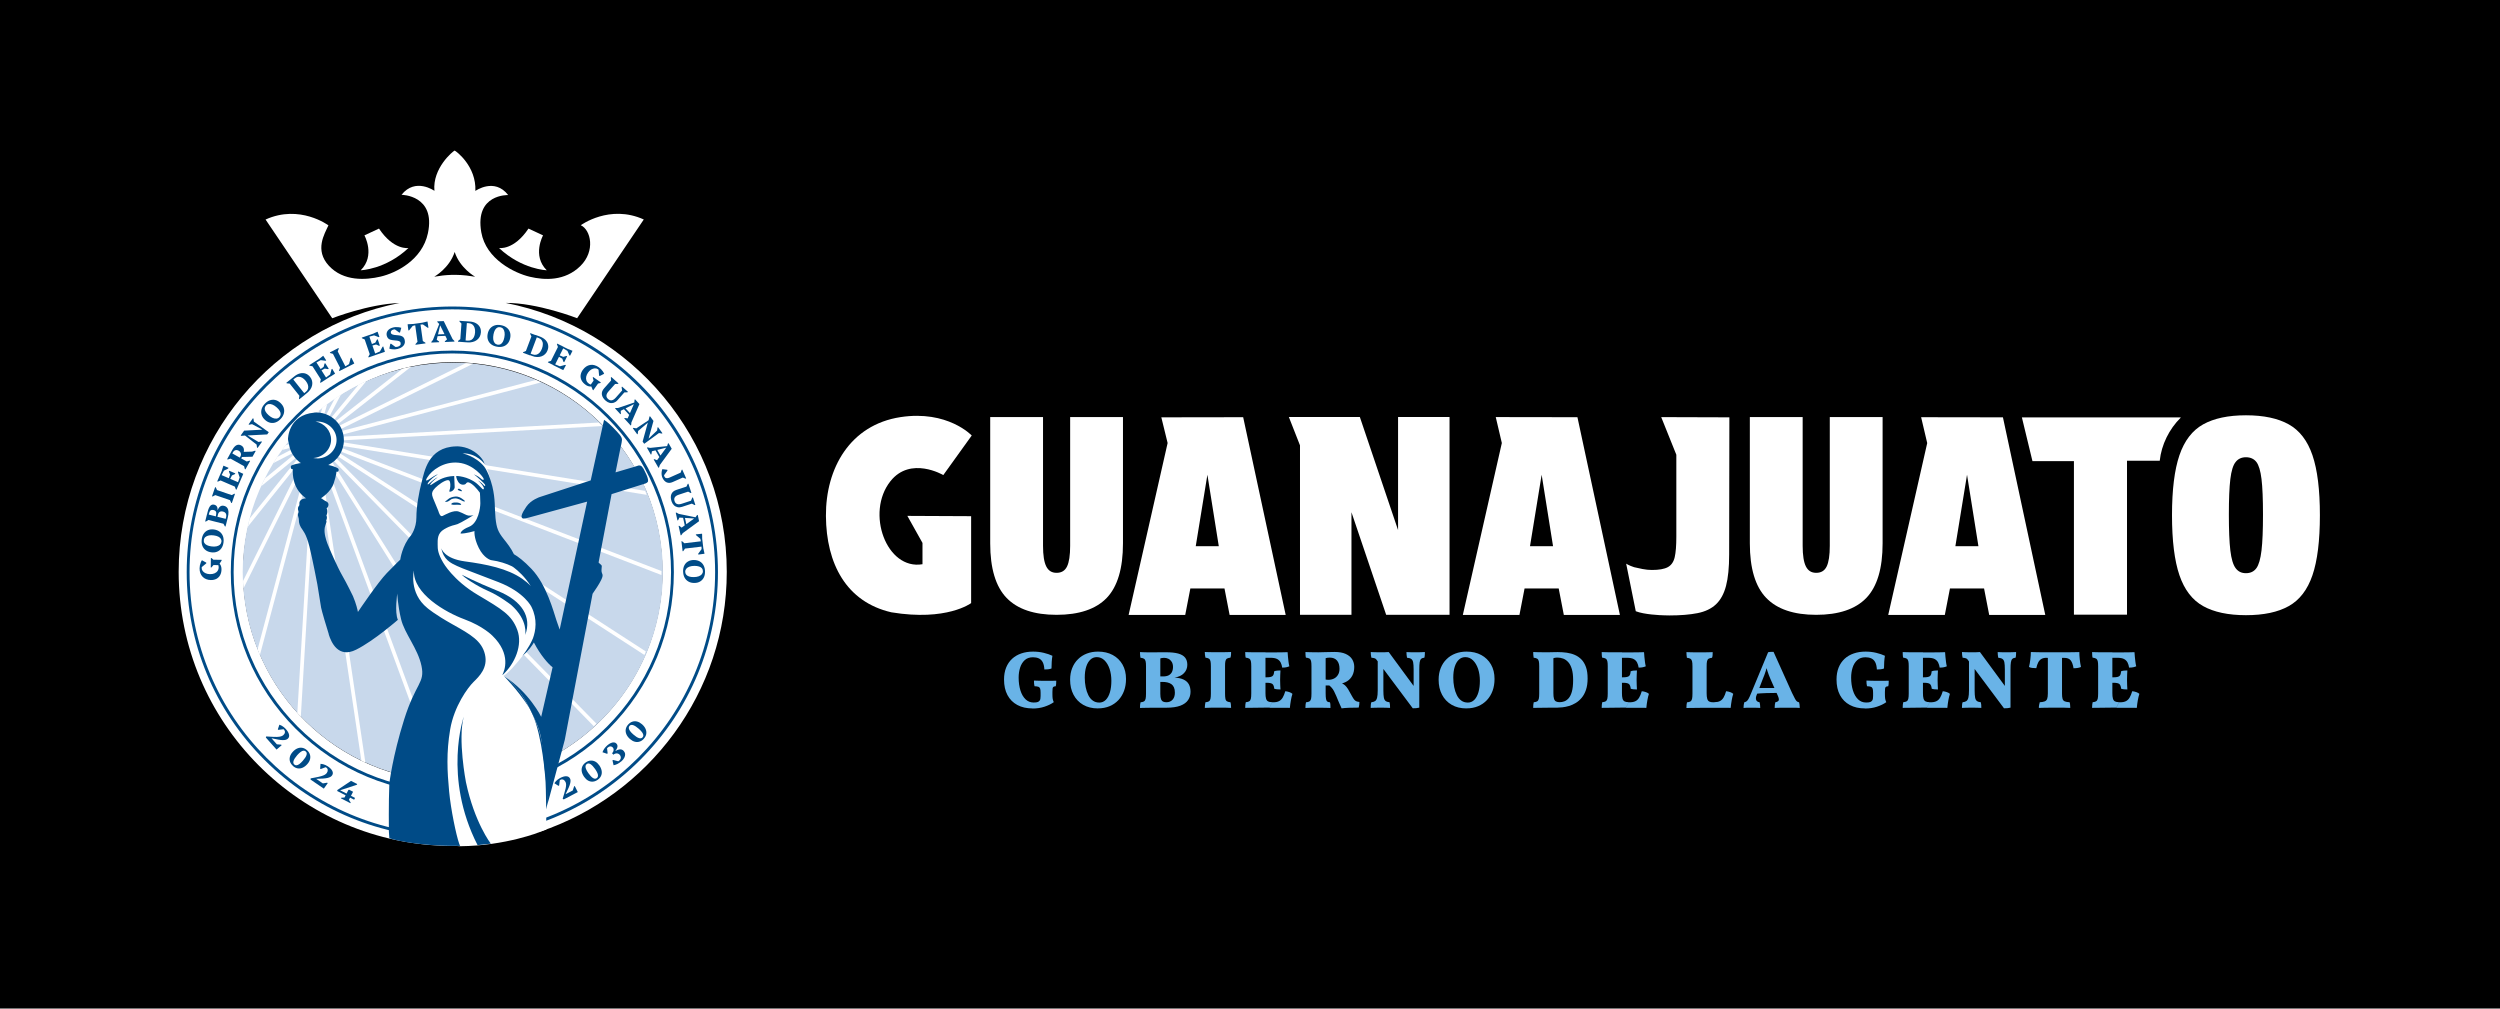 <?xml version="1.0" encoding="UTF-8"?>
<svg id="Capa_2" data-name="Capa 2" xmlns="http://www.w3.org/2000/svg" xmlns:xlink="http://www.w3.org/1999/xlink" viewBox="0 0 575.08 232">
  <defs>
    <style>
      .cls-1 {
        fill: #69b3e7;
      }

      .cls-2 {
        fill: #fff;
      }

      .cls-3 {
        fill: none;
      }

      .cls-4 {
        fill: #c8d8eb;
      }

      .cls-5 {
        fill: #004b87;
      }

      .cls-6 {
        clip-path: url(#clippath);
      }
    </style>
    <clipPath id="clippath">
      <ellipse class="cls-3" cx="104.01" cy="131.59" rx="48.15" ry="48.17"/>
    </clipPath>
  </defs>
  <g id="Capa_1-2" data-name="Capa 1">
    <g>
      <rect width="575.08" height="232"/>
      <g>
        <g>
          <path class="cls-2" d="M116.3,69.68c7.34-.05,16.46,3.52,16.46,3.52l15.33-22.71c-7.87-3.57-14.49,1.32-14.49,1.32,2.32,1.07,3.42,5.94-.11,9.4-3.55,3.47-8.17,3.27-11.63,2.45-3.46-.82-10.07-4.01-11.15-10.24-1.54-8.84,6.19-8.55,6.19-8.55-3.16-4.09-7.55-.95-7.55-.95.25-5.64-4.38-9.13-4.76-9.28h-.01s-.01,0-.01,0c-.38.15-5.12,4.04-4.64,9.26,0,0-4.37-3.12-7.57.91,0,0,7.94.06,6.07,8.85-1.33,6.23-7.39,9.14-10.85,9.96-3.46.82-8.57,1.14-11.92-2.48-3.35-3.63-1.01-7.31-.11-9.3,0,0-6.59-4.91-14.46-1.34l15.33,22.71s8.32-3.26,15.47-3.51c-28.95,5.7-50.79,31.22-50.79,61.85,0,34.69,28.03,62.84,62.67,63.04l2.02.02c-2.02-5.16-2.69-14.83-2.69-14.83l-2.54-.12c-24.97-1.83-44.66-22.67-44.66-48.11s21.6-48.24,48.24-48.24,48.24,21.6,48.24,48.24c0,18.11-9.98,33.89-24.74,42.14l-.78.39-3.32,1.63s.93,11.93.71,15.59c24.95-8.4,42.93-31.98,42.93-59.76,0-30.65-21.88-56.19-50.86-61.86ZM108.62,63.56c-3.59-.6-6.62-.27-8.21.02-.18.02-.35.04-.52.07,0,0,3.49-1.94,4.7-5.69,1.21,3.75,4.7,5.69,4.7,5.69-.22-.03-.44-.06-.67-.08Z"/>
          <path class="cls-2" d="M114.79,57.05c5.28,4.96,10.98,5.12,10.98,5.12-3.42-3.38-.85-8.03-.85-8.03l-3.35-1.56c-3.38,5.06-6.78,4.47-6.78,4.47Z"/>
          <path class="cls-2" d="M93.96,57.05c-5.28,4.96-10.98,5.12-10.98,5.12,3.42-3.38.85-8.03.85-8.03l3.35-1.56c3.38,5.06,6.78,4.47,6.78,4.47Z"/>
          <ellipse class="cls-4" cx="104.16" cy="131.59" rx="48.33" ry="48.17"/>
          <g class="cls-6">
            <g>
              <path class="cls-2" d="M69.51,96.79c-.16.03-.33-.04-.42-.19L13.84,6.42c-.13-.2-.07-.46.13-.59.2-.13.46-.07.59.13l55.24,90.18c.13.2.07.46-.13.59-.05.03-.11.05-.16.06Z"/>
              <path class="cls-2" d="M70.62,96.22c-.19.03-.39-.08-.46-.27L38,6.79c-.08-.22.03-.46.24-.55.22-.08.46.03.55.24l32.16,89.16c.08.22-.03.46-.24.55-.03.01-.06.02-.09.02Z"/>
              <path class="cls-2" d="M71.76,95.91c-.23.04-.45-.12-.49-.35L59.11,7.08c-.04-.23.12-.45.35-.48s.45.12.49.35l12.16,88.48c.04.23-.12.45-.35.48Z"/>
              <path class="cls-2" d="M72.9,95.85s-.06,0-.09,0c-.23-.01-.41-.21-.4-.45l6.27-89.27c.01-.23.21-.41.45-.4.23.01.41.21.4.45l-6.27,89.27c-.01.2-.16.37-.36.4Z"/>
              <path class="cls-2" d="M74.13,96.03c-.06,0-.12,0-.18,0-.23-.06-.36-.29-.3-.52L99.81,4.88c.06-.23.29-.36.52-.3.23.06.36.29.3.52l-26.16,90.62c-.04.17-.18.28-.34.31Z"/>
              <path class="cls-2" d="M75.24,96.46c-.09.01-.18,0-.26-.04-.21-.11-.29-.36-.18-.57L124.42,1.84c.11-.21.36-.29.57-.18.21.11.29.36.18.57l-49.63,94.01c-.06.13-.18.21-.31.23Z"/>
              <path class="cls-2" d="M76.28,97.12c-.11.02-.24-.01-.33-.09-.18-.15-.21-.41-.06-.6L154.98,1.14c.15-.18.41-.21.6-.06.18.15.21.41.06.6l-79.1,95.3c-.07.09-.16.14-.26.15Z"/>
              <path class="cls-2" d="M77.13,97.96c-.14.02-.3-.03-.4-.15-.15-.18-.12-.45.06-.6L198.22,2c.18-.15.45-.12.6.06.15.18.12.45-.06.6l-121.43,95.21c-.06.05-.13.08-.2.09Z"/>
              <path class="cls-2" d="M77.79,98.98c-.18.03-.36-.06-.44-.23-.11-.21-.02-.46.18-.57L241.06,17.4c.21-.11.47-.02.57.18.11.21.02.46-.18.57L77.92,98.94s-.08.03-.13.04Z"/>
              <path class="cls-2" d="M78.22,100.12c-.21.03-.42-.1-.48-.31-.06-.23.07-.46.3-.52l165.68-43.57c.23-.06.46.07.52.3.06.23-.07.46-.3.52l-165.68,43.57s-.03,0-.05,0Z"/>
              <path class="cls-2" d="M68.57,97.55c-.13.02-.27-.02-.37-.12L-13.79,11.05c-.17-.17-.16-.43,0-.6.17-.16.44-.16.6,0l81.99,86.38c.17.17.16.43,0,.6-.07.07-.15.1-.23.12Z"/>
              <path class="cls-2" d="M67.82,98.48c-.1.02-.21,0-.3-.06L-53.72,15.94c-.2-.13-.25-.39-.12-.59.13-.2.39-.25.59-.12l121.25,82.47c.2.13.25.39.12.59-.07.1-.18.17-.29.19Z"/>
              <path class="cls-2" d="M67.29,99.51c-.07.01-.15,0-.22-.02L-58.83,51.15c-.22-.08-.33-.33-.24-.55.08-.22.33-.33.55-.24l125.89,48.33c.22.08.33.33.24.55-.06.15-.19.24-.33.27Z"/>
              <path class="cls-2" d="M66.98,100.65s-.09,0-.13,0l-124.46-20.75c-.23-.04-.39-.26-.35-.49s.26-.39.49-.35l124.46,20.75c.23.04.39.26.35.49-.03.19-.18.32-.35.35Z"/>
              <path class="cls-2" d="M66.91,101.79s-.03,0-.05,0l-123.53,5.94c-.23.01-.43-.17-.45-.4-.01-.23.17-.43.4-.44l123.53-5.94c.23-.01.43.17.45.4.01.22-.15.41-.36.44Z"/>
              <path class="cls-2" d="M-52.95,134.92c-.21.03-.42-.1-.48-.31-.06-.23.08-.46.3-.52l120.02-31.99c.23-.06.46.08.52.3.06.23-.08.46-.3.52l-120.02,31.99s-.03,0-.04,0Z"/>
              <path class="cls-2" d="M-50.23,164.79c-.18.03-.36-.06-.44-.23-.11-.21-.02-.46.19-.57l117.72-60.67c.21-.11.47-.02.57.19.11.21.02.46-.19.57l-117.72,60.67s-.08.03-.13.04Z"/>
              <path class="cls-2" d="M-45.19,199.03c-.15.02-.3-.03-.4-.15-.15-.18-.12-.45.06-.6,0,0,99.05-82.32,113.35-93.86.18-.15.45-.12.6.06s.12.45-.06.6c-14.3,11.54-113.35,93.86-113.35,93.86-.06.05-.13.08-.2.09Z"/>
              <path class="cls-2" d="M-22.12,219.68c-.12.02-.24-.01-.33-.09-.18-.15-.21-.42-.06-.6l91.12-113.67c.15-.18.42-.21.6-.06.18.15.21.42.06.6L-21.86,219.53c-.07.08-.16.14-.26.15Z"/>
              <path class="cls-2" d="M14.09,219.35c-.09.01-.18,0-.26-.04-.21-.11-.29-.36-.18-.57l55.94-112.65c.11-.21.36-.29.57-.18s.29.36.18.57L14.41,219.13c-.06.13-.18.21-.31.23Z"/>
              <path class="cls-2" d="M41.74,217.34c-.06,0-.12,0-.18,0-.23-.06-.36-.29-.3-.52l29.4-110.2c.06-.23.3-.36.52-.3.23.06.36.29.3.52l-29.4,110.2c-.05.17-.18.28-.34.31Z"/>
              <path class="cls-2" d="M65.7,218.06s-.06,0-.09,0c-.23-.01-.41-.21-.4-.45l6.58-110.74c.01-.23.21-.41.45-.4.23.01.41.21.4.45l-6.58,110.74c-.01.2-.16.37-.36.4Z"/>
              <path class="cls-2" d="M89.83,217.21h0c-.23.03-.45-.13-.48-.36l-16.34-109.93c-.03-.23.12-.46.36-.48.23-.03.45.13.48.36l16.34,109.93c.03.23-.12.45-.35.48Z"/>
              <path class="cls-2" d="M113.99,213.8c-.19.03-.39-.08-.46-.27l-39.36-106.81c-.08-.22.03-.46.25-.55.22-.08.46.03.55.25l39.36,106.81c.08.22-.03.46-.25.55-.03.01-.06.02-.09.02Z"/>
              <path class="cls-2" d="M142.36,212.21c-.16.03-.33-.04-.42-.19l-66.58-105.8c-.13-.2-.07-.46.13-.59.2-.13.46-.07.59.13l66.58,105.8c.13.2.07.46-.13.59-.05.03-.11.05-.16.06Z"/>
              <path class="cls-2" d="M178.43,209.49c-.13.02-.27-.02-.37-.12l-101.73-103.81c-.17-.17-.16-.43,0-.6.17-.17.44-.16.6,0l101.73,103.81c.17.17.17.43,0,.6-.07.07-.15.11-.23.12Z"/>
              <path class="cls-2" d="M225.52,200.6c-.1.02-.21,0-.3-.06L77.19,104.64c-.2-.13-.25-.39-.13-.59.13-.2.39-.25.59-.13l148.03,95.9c.2.13.25.39.13.59-.07.11-.18.17-.29.19Z"/>
              <path class="cls-2" d="M247.86,169.06c-.07.01-.14,0-.22-.02L77.8,103.65c-.22-.08-.33-.33-.25-.55.08-.22.33-.33.55-.25l169.85,65.39c.22.08.33.33.25.55-.06.15-.19.25-.33.27Z"/>
              <path class="cls-2" d="M248.31,129.81s-.09,0-.13,0l-169.96-27.32c-.23-.04-.39-.25-.35-.49.04-.23.25-.39.49-.35l169.96,27.32c.23.04.39.25.35.49-.03.19-.18.33-.35.35Z"/>
              <path class="cls-2" d="M244.93,92.15s-.03,0-.04,0l-166.53,9.17c-.23.01-.44-.16-.45-.4-.01-.23.16-.44.4-.45l166.53-9.17c.23-.01.44.16.45.4.01.22-.14.41-.36.44Z"/>
            </g>
          </g>
          <path class="cls-3" d="M115.57,155.27s-.08.07-.11.1c.06.02.24.09.55.28-.03-.04-.05-.06-.05-.06,5.74,3.66,8.48,9.3,8.48,9.3l2.62-11.4c-1-.74-3.09-3.12-4.58-6.27-1,1.83-3.24,5.34-6.91,8.04Z"/>
          <polygon class="cls-3" points="115.44 155.37 115.44 155.37 115.44 155.37 115.44 155.37"/>
          <path class="cls-2" d="M73.72,96.82s-.03,0-.05,0c.01,0,.02,0,.03.01,0,0,.01,0,.02-.01Z"/>
          <path class="cls-2" d="M73.67,97.65s.04-.03.09-.07c-.06.02-.09.04-.09.07Z"/>
          <polygon class="cls-2" points="73.39 104.2 73.39 104.2 73.39 104.2 73.39 104.2"/>
          <path class="cls-5" d="M115.44,155.37s0,0,0,0c0,0,0,0,.02,0,.04-.03.08-.07.11-.1-.04.03-.09.07-.13.1Z"/>
          <path class="cls-5" d="M115.41,155.42s.03-.03.04-.04c-.01,0-.02,0-.02,0-.02.03-.03.05-.03.05Z"/>
          <path class="cls-5" d="M125.98,179.89c-.15-4.99-1.18-8.28-1.68-10.68-.17-.8-.41-1.58-.72-2.33-.82-1.97-2.58-5.93-4.35-8.12-1.52-1.87-2.61-2.72-3.22-3.1.58.66,5.98,7.05,7.25,17.43,0,0,1.33,13.56.97,18.2l1.82-6.79c0-1.29,0-2.82-.06-4.61Z"/>
          <path class="cls-5" d="M73.72,96.82s-.01,0-.02.01c-.01,0-.02,0-.03-.01.02,0,.03,0,.05,0Z"/>
          <path class="cls-5" d="M73.76,97.59s-.08.07-.09.07c0-.02.04-.05.09-.07Z"/>
          <polygon class="cls-5" points="73.39 104.2 73.39 104.2 73.39 104.2 73.39 104.2"/>
          <g>
            <path class="cls-5" d="M147.25,88.41c-11.54-11.54-26.88-17.9-43.2-17.9s-31.66,6.36-43.2,17.9c-11.54,11.54-17.9,26.88-17.9,43.2s6.36,31.66,17.9,43.2c11.54,11.54,26.88,17.9,43.2,17.9s31.66-6.36,43.2-17.9c11.54-11.54,17.9-26.88,17.9-43.2s-6.36-31.66-17.9-43.2ZM104.05,192.06c-33.33,0-60.45-27.12-60.45-60.45s27.12-60.45,60.45-60.45,60.45,27.12,60.45,60.45-27.12,60.45-60.45,60.45Z"/>
            <path class="cls-5" d="M140.08,95.58c-9.62-9.62-22.42-14.93-36.03-14.93s-26.41,5.3-36.03,14.93c-9.62,9.62-14.93,22.42-14.93,36.03s5.3,26.41,14.93,36.03c9.62,9.62,22.42,14.93,36.03,14.93s26.41-5.3,36.03-14.93c9.62-9.62,14.93-22.42,14.93-36.03s-5.3-26.41-14.93-36.03ZM104.05,181.92c-27.74,0-50.31-22.57-50.31-50.31s22.57-50.31,50.31-50.31,50.31,22.57,50.31,50.31-22.57,50.31-50.31,50.31Z"/>
          </g>
          <g>
            <path class="cls-5" d="M50.95,130.97c0,.51-.11.95-.31,1.33-.2.37-.49.65-.85.85-.37.19-.8.29-1.3.28-.4,0-.75-.08-1.07-.21-.32-.13-.59-.31-.82-.55-.23-.24-.4-.52-.52-.85-.12-.33-.17-.69-.17-1.09,0-.22.03-.45.07-.67.05-.23.11-.44.19-.65.08-.21.17-.39.28-.54l1,.55v.17s-1.26,1.04-1.26,1.04v-.88s.68,0,.68,0c-.15.09-.27.21-.35.36-.08.15-.13.33-.13.53,0,.27.08.51.24.72.17.21.39.39.68.51s.61.2.98.2c.4,0,.75-.05,1.05-.18.3-.13.54-.31.7-.55.17-.24.26-.53.26-.86,0-.25-.05-.45-.16-.62-.11-.17-.29-.31-.52-.42l.14-.26c.38.11.67.32.88.64.21.32.31.7.31,1.14ZM50.98,128.94l-.69,1.06-1.18-.02-.48.56h-.15s.03-2.17.03-2.17h.15s.42.38.42.38l1.9.03v.16Z"/>
            <path class="cls-5" d="M51.41,124.81c-.07.52-.23.96-.49,1.32-.25.36-.58.62-.98.78-.4.16-.85.21-1.35.14-.52-.07-.95-.24-1.3-.51-.35-.27-.6-.61-.76-1.04-.15-.42-.19-.91-.12-1.45.07-.53.23-.97.49-1.33.25-.36.58-.62.97-.78.4-.16.85-.21,1.36-.14.51.07.94.24,1.3.51.35.27.6.61.76,1.04.15.43.19.91.12,1.45ZM50.94,124.65c.03-.26-.01-.49-.14-.7-.13-.2-.32-.37-.59-.51-.27-.13-.61-.23-1.01-.28-.44-.06-.82-.06-1.15.01s-.6.19-.8.36-.32.4-.36.68c-.04.26,0,.5.13.7.12.2.32.37.59.5.27.13.61.23,1.01.28.43.06.82.06,1.15-.01.33-.07.6-.19.8-.36.2-.18.32-.4.36-.67Z"/>
            <path class="cls-5" d="M51.88,121.12l-.15-.04-.33-.6-3.47-.87-.58.37-.15-.04.42-1.67,4.68,1.18-.42,1.67ZM49.65,119.28l-.07-.02.16-1.1c.03-.21,0-.39-.1-.53-.1-.14-.27-.24-.49-.3-.54-.14-.88.08-1.03.65l-.24.95-.39-.1.27-1.08c.17-.66.37-1.12.62-1.39.25-.27.55-.35.91-.26.38.09.61.32.71.67.1.35.07.86-.1,1.52l-.25,1ZM52.15,120.05l-.39-.1.24-.94c.09-.36.08-.65-.04-.87-.12-.22-.33-.38-.66-.46-.3-.08-.55-.05-.75.06-.2.12-.34.32-.41.62l-.24.96-.34-.09.34-1.34c.15-.61.37-1.04.64-1.29.28-.26.61-.34,1-.24.32.08.56.23.73.46.17.23.27.53.29.91.02.38-.04.83-.17,1.35l-.24.96ZM50.08,117.62l-.24-.06.06-.26.24.06-.07.26Z"/>
            <path class="cls-5" d="M53.33,115.72l-.15-.05-.28-.62-3.38-1.16-.6.32-.15-.05.72-2.1.15.05.28.62,3.38,1.16.6-.32.15.05-.72,2.1Z"/>
            <path class="cls-5" d="M54.39,112.64l-.14-.06-.23-.64-3.28-1.42-.63.27-.14-.06.68-1.58,4.43,1.91-.68,1.58ZM51.91,107.5l-1.09,2.09-.3-.13.93-2.16.46.2ZM52.5,107.78l-1.17.58-.3-.13.32-.99.05-.12,1.16.49-.07.16ZM53.6,108.88l-.8,1.59-.29-.12.6-1.67.49.21ZM54.06,109.05l-.83.37-.27-.12-.3-.85.07-.16,1.4.6-.07.16ZM54.94,111.38l-.3-.13.77-2.23.46.2-.93,2.16ZM55.49,110.1l-.3-.13-.46-1.36.07-.16,1.16.55-.48,1.1Z"/>
            <path class="cls-5" d="M56.45,107.97l-.13-.07-.17-.66-3.12-1.74-.65.2-.13-.08.84-1.51,3.67,2.05.65-.2.13.07-1.08,1.94ZM55.11,106.13l-.33-.18.51-.92c.15-.26.18-.52.1-.77-.08-.25-.24-.45-.5-.59-.26-.14-.5-.18-.74-.11-.24.07-.43.24-.58.51l-.46.82-.35-.2.67-1.2c.31-.55.63-.91.98-1.08.35-.17.71-.15,1.08.06.38.21.59.52.62.94.04.42-.1.9-.41,1.45l-.02.03.09.05-.67,1.2ZM58.08,105.06l-2.55.07.14-1.18,2.97-.08-1.09.16,1.13-.36.13.08-.73,1.31Z"/>
            <path class="cls-5" d="M59.25,103.04l-.13-.09-.09-.68-2.68-2.09-.85.08-.13-.09.47-.66,3.62,2.16.67-.13.13.09-1,1.4ZM61.47,99.93l-4.92.26-.79-.56.4-.57,4.68-.25.11.34-2.97-1.58-.67.13-.13-.09,1-1.4.13.09.09.68,3.43,2.44-.37.52Z"/>
            <path class="cls-5" d="M64.59,96.33c-.35.39-.73.66-1.15.82-.41.16-.83.19-1.25.1-.42-.09-.82-.3-1.2-.64-.39-.35-.65-.73-.79-1.15-.14-.42-.15-.85-.04-1.28.11-.44.35-.86.72-1.26.36-.39.74-.67,1.15-.82.41-.15.83-.19,1.24-.1.42.09.82.3,1.2.65.38.35.65.73.79,1.15.14.42.15.85.04,1.29-.11.44-.35.86-.72,1.26ZM64.28,95.93c.17-.19.27-.41.28-.65.01-.24-.06-.49-.21-.75-.15-.26-.37-.53-.68-.8-.33-.3-.65-.51-.96-.64s-.6-.18-.86-.15c-.26.03-.49.15-.68.36-.18.2-.27.41-.28.65s.06.49.21.75c.15.26.38.53.68.8.33.29.64.51.96.64.31.13.6.18.87.15.27-.03.49-.15.67-.36Z"/>
            <path class="cls-5" d="M68.87,91.84l-.1-.12.1-.68-2.23-2.8-.68-.06-.1-.12,1.35-1.08,3.01,3.77-1.35,1.08ZM69.85,91.06l-.25-.32.76-.61c.25-.2.41-.43.49-.7.08-.27.08-.56-.01-.87-.09-.31-.26-.62-.51-.94-.26-.33-.53-.57-.82-.73-.28-.16-.57-.23-.85-.22-.28.01-.54.12-.79.31l-.77.61-.25-.32.87-.7c.43-.35.87-.57,1.31-.68.44-.1.86-.09,1.25.04.39.13.74.39,1.04.76.23.28.38.59.46.91.08.32.09.65.03.98-.06.33-.19.65-.39.96-.2.31-.46.6-.79.86l-.78.62Z"/>
            <path class="cls-5" d="M73.72,88.07l-.08-.13.17-.66-1.92-3.02-.67-.13-.08-.13,1.46-.93,2.59,4.07-1.46.93ZM74.55,82.43l-2.08,1.12-.18-.28,1.99-1.27.27.42ZM74.89,82.99l-1.29-.17-.17-.27.82-.64.11-.07.68,1.06-.15.09ZM75.18,84.51l-1.55.87-.17-.27,1.44-1.05.29.45ZM75.47,84.92l-.89-.16-.16-.25.23-.88.15-.09.82,1.28-.15.09ZM74.89,87.33l-.18-.28,1.89-1.41.27.42-1.99,1.27ZM76.06,86.59l-.17-.27.38-1.39.15-.09.66,1.11-1.01.65Z"/>
            <path class="cls-5" d="M78.06,85.37l-.07-.14.23-.64-1.63-3.19-.65-.19-.07-.14,1.99-1.02.07.14-.24.65,1.91,3.74-1.54.78ZM79.29,84.75l-.15-.29,1.98-1.21.23.45-2.06,1.05ZM80.41,84.17l-.15-.29.41-1.52.16-.08.67,1.33-1.09.56Z"/>
            <path class="cls-5" d="M84.78,82.22l-.05-.15.32-.6-1.16-3.38-.62-.28-.05-.15,1.63-.56,1.57,4.56-1.63.56ZM86.91,76.92l-2.28.6-.11-.31,2.23-.77.16.48ZM87.03,79.1l-1.71.48-.1-.3,1.64-.68.17.5ZM87.1,77.55l-1.22-.47-.1-.3.95-.43.13-.04.42,1.19-.17.06ZM86.08,81.77l-.11-.31,2.17-.93.16.48-2.23.76ZM87.22,79.56l-.83-.37-.1-.28.43-.8.17-.06.49,1.44-.17.06ZM87.4,81.32l-.1-.3.7-1.26.16-.06.38,1.23-1.14.39Z"/>
            <path class="cls-5" d="M91.49,80.27c-.22.05-.43.08-.65.1-.22.01-.44,0-.65-.03-.22-.03-.43-.07-.63-.14l.22-1.1.17-.04,1.3.96-.84.2-.16-.66c.11.12.27.2.5.24.22.03.46.02.72-.04.27-.07.47-.18.58-.33.12-.16.15-.34.1-.57-.04-.19-.17-.32-.38-.4-.21-.08-.54-.13-1-.16-.38-.03-.69-.08-.94-.15s-.44-.19-.57-.34c-.13-.15-.23-.34-.29-.58-.11-.45-.03-.84.24-1.19.27-.34.68-.58,1.25-.72.19-.05.39-.07.6-.08.21-.01.42,0,.64.03.21.03.42.07.61.14l-.29,1.06-.17.04-1.26-.92.88-.21.15.67c-.12-.13-.27-.22-.47-.26-.19-.04-.4-.04-.62.01-.23.05-.4.15-.51.29-.12.14-.15.3-.11.46.04.18.17.31.38.39.21.08.54.14,1,.16.38.02.7.07.94.15.24.08.43.19.57.34.13.15.23.34.29.59.08.33.07.63-.04.91-.1.28-.29.52-.55.72-.26.2-.6.35-1,.45Z"/>
            <path class="cls-5" d="M93.94,76.02l-.18-1.42.15-.02,1.03-.05.1.31-.94,1.15-.17.02ZM95.59,79.31l-.02-.15.47-.54-.56-4.02.52.12-2,.46-.07-.5,4.27-.6.07.5-2.05.11.48-.26.56,4.02.6.39.02.15-2.28.32ZM98.39,75.4l-1.22-.85v-.33s1.01-.24,1.01-.24l.16-.02.22,1.42-.17.02Z"/>
            <path class="cls-5" d="M99.22,78.8v-.15s.5-.62.5-.62l-.33.67,1.9-4.81.78-.03,2.29,4.64-.39-.64.56.57v.15s-2.2.09-2.2.09v-.15s.66-.6.66-.6l.09.63-1.99-4.03h.24s-.99,4.14-.99,4.14l-.05-.63.72.54v.15s-1.81.08-1.81.08ZM100.36,77.35l-.02-.41,2.66-.11.02.4-2.66.11ZM101.17,74.65l-.58-.58v-.15s.87-.04.87-.04l-.3.77Z"/>
            <path class="cls-5" d="M105.35,78.59v-.15s.54-.43.54-.43l.26-3.57-.46-.5v-.15s1.73.13,1.73.13l-.35,4.81-1.72-.13ZM106.6,78.69l.03-.4.97.07c.32.02.59-.04.84-.18.24-.14.43-.36.58-.65.14-.29.23-.63.26-1.04.03-.42,0-.78-.11-1.09-.1-.31-.26-.55-.48-.74-.22-.18-.48-.28-.79-.31l-.98-.07.03-.4,1.12.08c.55.04,1.03.17,1.42.39.39.22.69.52.89.88.2.37.28.79.24,1.27-.03.36-.12.69-.28.98-.16.29-.38.54-.65.74-.27.2-.58.35-.94.44-.36.1-.74.13-1.16.1l-.99-.07Z"/>
            <path class="cls-5" d="M114.25,79.74c-.52-.1-.95-.29-1.29-.56-.34-.27-.59-.62-.72-1.02-.14-.41-.16-.86-.06-1.36.1-.51.3-.93.58-1.27.29-.33.65-.56,1.08-.69.43-.13.92-.14,1.45-.03.52.1.95.29,1.29.57.34.27.58.61.72,1.02.14.41.16.86.06,1.36-.1.51-.29.93-.58,1.26-.29.33-.65.57-1.08.69-.43.13-.92.14-1.45.03ZM114.43,79.28c.26.05.49.02.7-.09.21-.11.39-.3.54-.56.15-.26.26-.59.34-.99.09-.43.11-.82.06-1.15-.05-.33-.15-.61-.31-.82-.16-.21-.38-.34-.66-.4-.26-.05-.5-.02-.7.09-.21.11-.39.3-.54.56-.15.27-.26.6-.34.99-.08.43-.1.81-.06,1.15.05.34.15.61.32.82.16.21.38.34.65.4Z"/>
            <path class="cls-5" d="M120.3,81.13l.05-.14.63-.26,1.26-3.35-.3-.61.05-.14,1.62.61-1.7,4.51-1.62-.61ZM121.48,81.57l.14-.38.91.34c.3.11.58.13.85.06.27-.07.52-.22.74-.46.22-.24.4-.54.54-.92.15-.39.22-.75.21-1.08,0-.32-.09-.6-.25-.84s-.38-.41-.67-.52l-.92-.35.14-.38,1.05.39c.52.2.94.46,1.25.78.32.33.52.69.6,1.1.09.41.05.83-.12,1.28-.13.34-.31.63-.55.86-.24.23-.51.41-.83.52-.31.12-.66.17-1.03.16-.37,0-.75-.09-1.14-.24l-.93-.35Z"/>
            <path class="cls-5" d="M126.02,83.36l.07-.14.65-.2,1.6-3.2-.23-.64.07-.14,1.54.77-2.16,4.31-1.54-.77ZM127.25,83.98l.15-.29,2.18.9-.23.45-2.11-1.05ZM129.82,82.78l-1.54-.89.14-.28,1.64.69-.24.47ZM128.49,84.6l.14-.29,1.39-.38.16.08-.61,1.13-1.07-.54ZM131.29,81.17l-2.03-1.21.15-.29,2.11,1.05-.23.45ZM129.62,83.24l-.32-.85.13-.26.87-.25.16.08-.68,1.36-.16-.08ZM130.98,81.75l-.52-1.2.14-.29.97.38.12.06-.56,1.13-.16-.08Z"/>
            <path class="cls-5" d="M134.7,88.51c-.42-.3-.72-.63-.92-1.01-.19-.38-.27-.77-.22-1.18.05-.41.21-.82.5-1.23.23-.32.49-.58.77-.77.29-.19.59-.31.92-.37.32-.06.66-.04.99.05.34.09.67.25,1,.48.18.13.35.28.51.44.16.16.3.34.43.52.13.18.22.36.29.54l-1.02.52-.14-.1-.15-1.62.72.51-.38.55c0-.18-.02-.34-.1-.5-.08-.16-.2-.29-.36-.41-.22-.15-.46-.22-.73-.2-.27.02-.54.11-.81.27-.27.16-.51.4-.72.69-.23.33-.38.65-.44.97-.06.32-.04.62.06.89.1.28.29.51.56.7.2.14.4.22.6.22.2,0,.41-.06.64-.19l.14.26c-.3.25-.64.37-1.02.37s-.75-.13-1.12-.39ZM136.35,89.68l-.49-1.16.68-.96-.19-.71.09-.13,1.77,1.25-.09.13-.55.13-1.1,1.55-.13-.09Z"/>
            <path class="cls-5" d="M143.11,89.83l-.12-.78.1-.12,1.36,1.2-.1.11-.73.03-1.57,1.78c-.25.29-.53.48-.84.59-.31.1-.62.12-.95.04-.32-.08-.63-.24-.93-.5-.52-.46-.81-.93-.88-1.42s.1-.95.49-1.4l1.63-1.84-.06-.68.1-.12,1.66,1.47-.1.12-.68.02-1.49,1.68c-.32.36-.48.68-.5.98-.02.29.11.56.39.81.28.24.56.34.85.28.29-.05.59-.26.91-.61l1.46-1.65Z"/>
            <path class="cls-5" d="M141.47,93.95l.11-.1h.8s-.72.17-.72.17l4.9-1.65.53.58-2.07,4.74.24-.71-.07.8-.11.1-1.49-1.63.11-.1.89.12-.43.48,1.8-4.12.17.18-3.81,1.92.45-.44.06.9-.11.1-1.23-1.34ZM143.31,93.89l.3-.27,1.8,1.96-.3.27-1.8-1.96ZM145.9,92.76l.07-.81.11-.1.6.65-.78.27Z"/>
            <path class="cls-5" d="M145.58,98.51l.12-.09.67.12,2.83-1.88.2-.83.12-.09.47.65-3.2,2.75-.09.68-.12.09-1.01-1.39ZM147.82,101.59l1.31-4.75.78-.57.41.56-1.25,4.52h-.35s2.44-2.32,2.44-2.32l.09-.68.12-.09,1.01,1.39-.12.09-.67-.13-3.4,2.48-.37-.51Z"/>
            <path class="cls-5" d="M148.82,102.99l.13-.08.78.16-.75.02,5.15-.54.39.68-3.06,4.18.39-.64-.25.76-.13.08-1.1-1.91.13-.08.84.31-.52.37,2.66-3.62.12.21-4.14,1.04.53-.33-.14.89-.13.08-.91-1.58ZM150.63,103.33l.35-.2,1.33,2.31-.35.2-1.33-2.31ZM153.4,102.8l.25-.78.13-.08.44.76-.82.09Z"/>
            <path class="cls-5" d="M152.37,109.87c-.08-.19-.14-.4-.17-.63-.03-.23-.03-.46,0-.69.03-.23.08-.44.16-.63l1.12.14.07.16-.93,1.29-.32-.72.99-.44c-.26.24-.42.46-.49.66-.07.2-.06.42.05.64.09.19.23.31.44.34.21.04.46,0,.75-.14l2.53-1.13.23-.64.14-.06.9,2.03-.14.06-.63-.26-2.34,1.04c-.51.23-.97.25-1.38.07-.41-.18-.74-.55-.99-1.1Z"/>
            <path class="cls-5" d="M158.94,115.21l.3-.74.15-.05.56,1.72-.15.05-.65-.34-2.26.74c-.36.12-.7.15-1.02.08-.32-.07-.6-.21-.84-.44-.24-.23-.42-.53-.55-.9-.22-.66-.23-1.21-.04-1.67.19-.45.56-.77,1.13-.96l2.34-.77.29-.62.15-.05.69,2.11-.15.05-.6-.33-2.13.7c-.45.15-.76.34-.92.59-.16.24-.19.54-.07.89.11.35.31.57.59.67.28.1.64.08,1.09-.07l2.09-.69Z"/>
            <path class="cls-5" d="M155.45,117.94l.15-.03.69.39-.72-.21,5.07,1.04.17.76-4.18,3.06.56-.49-.47.65-.15.03-.47-2.16.15-.03.71.55-.61.2,3.63-2.65.05.24-4.26-.26.61-.15-.4.8-.15.03-.39-1.77ZM157.07,118.82l.4-.09.57,2.6-.4.09-.57-2.6ZM159.88,119.15l.47-.67.15-.03.19.86-.81-.16Z"/>
            <path class="cls-5" d="M156.74,124.51l.15-.02.53.48,4.03-.48-.13.52-.41-2.01.5-.06.51,4.28-.5.06-.07-2.05.25.48-4.03.48-.4.59-.15.02-.27-2.29ZM160.07,122.92l1.42-.15.02.15.02,1.03-.31.09-1.13-.96-.02-.17ZM160.6,127.39l.88-1.2.33.02.22,1.01.02.16-1.42.19-.02-.17Z"/>
            <path class="cls-5" d="M157.13,131.44c0-.53.09-.99.29-1.38s.48-.7.86-.91c.37-.22.81-.33,1.32-.33.52,0,.97.1,1.36.32s.68.52.89.92c.21.4.32.87.33,1.42,0,.53-.09.99-.29,1.38-.2.39-.48.69-.85.91-.37.22-.81.33-1.32.33-.52,0-.97-.1-1.35-.32-.39-.22-.69-.52-.9-.92-.21-.4-.32-.87-.33-1.42ZM157.62,131.52c0,.26.08.48.23.67.15.19.37.32.66.42s.63.14,1.04.14c.44,0,.82-.06,1.14-.17.32-.11.56-.27.74-.47.17-.2.26-.44.26-.72,0-.27-.08-.49-.23-.67-.15-.18-.37-.32-.66-.41-.29-.09-.64-.14-1.04-.14-.44,0-.82.06-1.14.17-.32.11-.57.27-.74.47-.17.2-.26.44-.26.72Z"/>
          </g>
          <g>
            <path class="cls-5" d="M61.15,169.65l.09-.25,1.09.07c.56.04,1.03.05,1.4.04.37-.01.66-.05.89-.12.23-.07.41-.16.55-.29.22-.19.34-.4.37-.63.03-.23-.04-.43-.2-.62-.11-.13-.26-.22-.42-.27-.17-.05-.33-.06-.5-.03l.5-.4.5.57-1.4.17-.11-.12.36-1.07c.19.06.37.14.54.24s.34.21.49.33c.16.13.3.26.43.41.43.48.68.92.76,1.31.08.39-.02.71-.3.95-.12.11-.28.19-.46.24-.19.05-.42.07-.69.07-.28,0-.61-.04-1.01-.11-.4-.07-.87-.17-1.42-.29l-.48-.06.2-.1,1.36,1.53.99.07.11.13-1.18,1.01-2.45-2.77Z"/>
            <path class="cls-5" d="M67.41,176.2c-.34-.3-.57-.63-.69-.98-.12-.36-.13-.73-.04-1.11.1-.38.3-.75.62-1.11.34-.39.7-.67,1.08-.83.38-.16.76-.22,1.14-.15.38.06.74.24,1.08.54.34.29.56.62.68.98.12.36.13.73.04,1.11-.1.38-.3.75-.62,1.11-.34.39-.7.66-1.08.83-.38.17-.76.22-1.14.16-.38-.06-.74-.24-1.07-.53ZM67.7,175.87c.15.13.32.19.52.17.19-.02.41-.11.64-.28s.5-.42.79-.75c.45-.52.74-.95.85-1.31.12-.36.06-.64-.17-.84-.15-.14-.33-.19-.52-.18-.19.02-.41.11-.64.28-.24.17-.5.42-.79.74-.45.52-.73.95-.85,1.32-.11.36-.06.64.17.84Z"/>
            <path class="cls-5" d="M71.44,179.31l.02-.26,1.07-.2c.56-.1,1.01-.21,1.36-.31.35-.1.63-.21.83-.33.2-.12.36-.26.46-.41.16-.24.23-.47.21-.7-.03-.23-.14-.41-.35-.55-.14-.1-.3-.15-.48-.16-.18-.01-.34.02-.49.1l.39-.51.63.43-1.31.5-.14-.09.09-1.12c.2.01.4.04.59.09.19.05.38.12.56.2.18.08.36.18.52.29.53.36.88.72,1.05,1.08.17.36.15.69-.06,1-.09.14-.22.25-.39.35s-.39.17-.65.24c-.27.06-.61.11-1.01.14-.4.03-.89.05-1.45.06l-.48.06.17-.15,1.69,1.15.98-.17.14.1-.9,1.27-3.06-2.09Z"/>
            <path class="cls-5" d="M77.59,181.97v-.23s3.16-2.11,3.16-2.11l1.42.73-.08.16-4.19,1.38-.08.12-.23-.04ZM77.59,181.97l.44-.29,3.64,1.87-.21.41-3.87-1.99ZM78.42,183.64l.07-.13.76-.06.89-1.73.17-.06.91.47-.95,1.85.4.65-.07.13-2.18-1.12Z"/>
          </g>
          <g>
            <path class="cls-5" d="M129.65,183.87l-.22-.14.32-1.04c.17-.54.29-.99.37-1.35.08-.36.11-.66.1-.89,0-.23-.06-.44-.15-.6-.14-.26-.31-.43-.52-.51-.21-.08-.43-.07-.65.05-.15.08-.28.2-.37.35-.09.15-.14.31-.14.48l-.27-.58.67-.35-.17,1.4-.15.08-.95-.6c.11-.17.23-.33.36-.47.13-.14.28-.28.44-.4.16-.12.33-.23.5-.32.57-.3,1.05-.44,1.45-.42s.68.19.85.52c.08.15.12.32.12.51,0,.19-.03.42-.1.69s-.19.59-.35.96c-.16.37-.37.81-.63,1.31l-.17.45-.05-.22,1.81-.95.31-.94.15-.08.7,1.39-3.28,1.72Z"/>
            <path class="cls-5" d="M137.5,179.37c-.37.26-.74.4-1.12.43s-.74-.05-1.08-.23c-.35-.19-.65-.48-.93-.87-.3-.43-.48-.84-.55-1.25-.07-.41-.02-.79.13-1.14.15-.35.41-.66.78-.92.37-.26.74-.4,1.12-.43.38-.03.74.05,1.08.23.35.19.65.48.93.87.29.42.47.84.54,1.25.07.41.03.79-.13,1.15-.15.35-.41.66-.78.91ZM137.26,179.01c.16-.11.26-.27.29-.46.03-.19,0-.42-.11-.69-.11-.27-.29-.59-.53-.94-.39-.56-.75-.94-1.07-1.14-.32-.2-.61-.21-.85-.04-.17.12-.27.27-.3.46-.03.19,0,.42.11.69.11.27.28.59.53.94.39.56.75.94,1.07,1.14.32.2.61.21.86.04Z"/>
            <path class="cls-5" d="M140.91,173.4l-.12-.14c.14-.13.24-.27.3-.43.06-.16.08-.32.06-.47-.02-.16-.08-.3-.19-.42-.14-.16-.32-.24-.53-.25-.21,0-.4.08-.59.24-.14.12-.25.27-.33.42-.08.16-.12.33-.13.51l-.35-.44.57-.61.18,1.48-.13.11-1.06-.36c.1-.28.24-.55.42-.82.18-.26.41-.51.68-.75.28-.25.56-.43.83-.55.27-.12.51-.16.74-.14.22.02.41.12.56.29.25.28.29.61.14,1-.15.39-.51.83-1.06,1.32ZM142.89,175.15c-.28.24-.56.44-.84.58-.29.15-.59.24-.91.3l-.25-1.11.13-.11,1.47.38-.64.48-.41-.42c.19.04.37.03.54-.02.17-.05.34-.15.5-.29.14-.12.23-.26.28-.41.05-.15.06-.31.02-.47-.04-.16-.11-.31-.23-.44-.12-.14-.27-.24-.44-.28-.17-.05-.34-.05-.52,0s-.35.13-.5.27l-.24-.28c.59-.52,1.1-.83,1.54-.92.44-.1.8.02,1.09.34.19.22.3.46.32.73.02.27-.05.55-.2.84-.15.29-.38.57-.7.85ZM141.42,173.02l-.12-.14.24-.21.12.14-.24.21Z"/>
            <path class="cls-5" d="M148.13,169.91c-.3.34-.63.57-.99.68-.36.12-.73.13-1.11.03-.38-.1-.75-.31-1.11-.62-.39-.34-.67-.71-.83-1.09-.16-.38-.21-.76-.15-1.14.06-.38.24-.74.54-1.08.3-.34.62-.56.98-.68.36-.12.73-.13,1.11-.03.38.1.75.31,1.11.62.39.34.66.7.83,1.09.16.38.21.76.15,1.14-.06.38-.24.74-.54,1.07ZM147.81,169.62c.13-.15.19-.32.18-.51-.02-.19-.11-.41-.28-.65-.17-.24-.42-.5-.74-.79-.51-.45-.95-.74-1.31-.86-.36-.12-.64-.06-.84.16-.14.15-.2.33-.18.52.02.19.11.41.28.65s.41.5.74.79c.51.45.95.74,1.31.85.36.12.64.06.84-.17Z"/>
          </g>
          <g>
            <path class="cls-2" d="M71.7,95.4s3.26-.17,5.27,1.89c2.01,2.06,1.91,5.19.85,6.89-1.06,1.7-3.19,2.89-3.19,2.89l2.33.76s-.07,4.59-3.66,6.75c0,0,.17.6.5.76s1.16.27,1.13.73-.23.73-.2,1.03.3.63.03,1.1.2.86,0,1.33-.67,1.33-.53,2.86c.13,1.53.03,1.7,2.13,6.52,2.1,4.82,2.99,5.52,3.92,7.98.93,2.46,1.63,4.96,1.63,4.96,0,0,.17.6,2.2-2.33,2.03-2.93,4.16-6.19,6.55-8.25,2.39-2.06,2.43-2.49,2.43-2.49,0,0-.27-1.5,1.4-4.16,1.66-2.66,2.16-3.13,2.2-5.52s-.07-2.79.4-5.32c.47-2.53.83-6.12,3.26-8.61,2.43-2.49,5.59-2,7.78-1.3,2.2.7,3.92,2.96,4.69,6.52.76,3.56.13,7.68,1,11.11.86,3.43,2.03,3.29,3.06,5.09,1.03,1.8,1.3,1.43,2,2.03.7.6,3.49,2.53,4.79,5.12,1.3,2.59,2.83,6.29,3.26,7.92.43,1.63-3.79,5.32-3.79,5.32,0,0-5.09,7.25-7.32,8.48,0,0,2.99,2.86,5.75,7.08,2.76,4.22,3.63,13.74,3.86,16.26.23,2.53.24,12.02.24,12.02l-1.39.53s-7.86,3.21-18.44,3.31l-1.73-.13s-1.46-5.49-1.9-11.01-.9-8.08-.03-13.97,1.96-8.65,5.35-12.57c3.39-3.92,3.33-6.98.63-9.28s-8.38-4.56-10.88-6.95c-2.49-2.39-2.86-3.99-3.16-5.35s.2-4.16.2-4.16c0,0-3.59,2.66-4.02,6.09-.43,3.43-.1,4.89-.1,4.89,0,0-3.29,3.13-5.75,4.52s-3.46,2.79-4.86,2.39c-1.4-.4-2.59-1.7-3.89-6.02-1.3-4.32-2.86-13.77-2.86-13.77,0,0-1.43-6.32-1.7-6.88-.27-.57-1.43-1.8-1.46-2.39s-.53-1.5-.33-2.13,0-2.06.43-2.16,1.26-.3,1.36-.76c.1-.47-.67-1.26-.67-1.26,0,0-1.5-1.3-2.1-3.36-.6-2.06-.07-2.73-.07-2.73l2.2-.4s.27-.6-.33-1.03c-.6-.43-2.26-1.73-2.89-4.09-.63-2.36.57-6.39,4.42-6.75Z"/>
            <path class="cls-5" d="M106.21,113c.1-.04.08-.15-.08-.24,0,0-.29-.32-.54-.34-.24-.02-.4.19-.2.32s.72.3.82.26Z"/>
            <path class="cls-5" d="M104.95,115.6s-.69-.08-1.02.18c-.33.27.02.3.36.34s.88-.06,1.24,0c.36.06.59,0,.55-.13-.04-.13-.6-.42-1.13-.4Z"/>
            <path class="cls-5" d="M106.95,115.31c.04-.1-.44-.45-.7-.62-.26-.17-.78-.53-1.53-.47-.74.06-1.35.34-1.65.62-.3.27-.55.43-.62.45-.07.01-.14.17.27.15.41-.02.83-.43.95-.5.13-.08.18-.11.18-.11,0,0,.69-.31,1.36-.12.68.2,1.06.48,1.24.55.18.08.44.15.48.06Z"/>
            <g>
              <path class="cls-5" d="M106.69,164.83s-4.85,13.89,3.16,29.57l3.05-.33s-3.76-4.85-5.72-14.16c0,0-1.91-9.86-.49-15.09Z"/>
              <path class="cls-5" d="M114.55,135.95c-5.56-2.27-8.3-3.74-8.3-3.74.31.49,3.32,2.55,6,3.71,2.68,1.16,5.31,3.22,5.31,3.22,4.04,3.56,3.25,6.96,3.25,6.96,1.57-4.17-.7-7.88-6.26-10.15Z"/>
              <path class="cls-5" d="M147.93,107.74c-.39-.88-1.08-.65-1.08-.65l-.88.28-4.38,1.29,1.2-5.93s.23-.84.28-1.53c.05-.7-.7-1.47-2.11-2.92-1.2-1.24-2.01-1.71-2.01-1.71l-.32,1.42-2.75,12.52-11.7,3.82s-2.03.63-3.12,2.24c-1.08,1.6-1.33,2.35-.86,2.66,0,0,.11.2,1.47-.18,1.36-.38,13.39-3.66,13.39-3.66l-6.32,29.43c-.25-.69-.51-1.42-.73-2.08-.69-2.07-2.27-8.2-5.73-11.85-1.8-1.9-3.17-2.9-4.07-3.41-.65-1.39-1.59-2.54-2.33-3.48-1.32-1.67-1.66-2.54-1.9-4.84-.24-2.3.01-4.23-.74-7.32-.26-1.05-.55-1.89-.82-2.56-.54-1.31-1.01-1.91-1.01-1.91-2.02-2.49-5.04-3.08-5.04-3.08,3.32-.09,5.1,2.45,5.1,2.45,0,0,0-.03-.02-.08-.09-.31-.54-1.52-2.33-2.74-2.07-1.41-4.23-1.24-4.23-1.24-6.49.17-7.3,6-7.9,8.23-.6,2.23-1.21,5.62-1.21,8.13s-1.25,4.13-1.25,4.13c-2.04,2.32-2.46,5.57-2.46,5.57,0,0-.93.84-3.11,3.11-2.04,2.12-6.09,8.13-6.63,8.92-.08-.45-.38-1.85-1.14-3.64,0,0-1.39-2.89-2.48-4.77-1.09-1.87-3.15-6.62-3.41-7.36-.27-.74-.82-2.33-.6-3.63,0,0,.23-.93.35-1.15.12-.22-.02-.53-.02-.53,0,0,.36-.54.05-1.11,0,0,.44-.79.05-1.7,0,0,.39-.13.43-.78.03-.65-.78-.88-.78-.88,0,0-.64-.46-.96-.62,0,0,2.27-1.35,2.94-3.42.67-2.07.62-2.68.62-2.68,0,0,.28.08.39-.05.12-.13.28-.51-.09-.75-.35-.23-1.39-.61-2.19-.73,2.14-1.02,3.61-3.21,3.61-5.73,0-1.09-.28-2.12-.76-3.02-.18-.34-.4-.67-.66-.99-1.16-1.43-2.93-2.34-4.92-2.35,0,0-.01,0-.01,0-.15,0-.3,0-.45.02,0,0,0,.01,0,.02-6.03.53-6.06,6.08-6.06,6.08,0,0,.03.5.24,1.23.28,1.79,1.3,3.33,2.74,4.29-.55.08-1.79.29-2.3.64,0,0-.09.58.07.67s.35.1.35.1c0,0-.15,2.11.71,3.95.86,1.84,2.34,2.74,2.34,2.74,0,0-.8.05-1.2.42-.4.37-.32.75-.32.9s.01.34-.13.47-.35.6-.09,1.13c0,0,.09.25-.02.45-.12.2-.14.59-.03.83.1.24.16.76.15.88s.01.86.46,1.61c.45.75,1.19,1.34,1.96,4.41.76,3.07,1.82,8.67,1.82,8.67,0,0,.73,4.59.87,5.38.11.64,1.24,4.49,1.75,6.06,0,.06,0,.12.03.18.51,1.58,2.09,5.53,6.27,3.44,4.18-2.09,9.61-6.87,9.61-6.87-.79-1.76-.14-6.04-.14-6.04,0,0,.09,2.6.88,5.9.79,3.3,3.85,6.73,4.69,10.73.84,3.99-1.3,3.81-3.99,12.35-2.69,8.54-3.4,14.7-3.4,14.7-.19,4.34-.11,11.05-.11,11.05l.11,1.56s5.44,1.84,16.27,1.76c-.06-.12-.13-.3-.21-.52-.71-2.04-1.92-7.87-2.31-12.01-.43-4.58-.67-8.91.24-14.27.91-5.35,4.07-9.64,5.38-10.92,1.31-1.28,3.35-3.27,2.62-6.34-.72-3.08-3.24-4.55-7.41-6.88-4.18-2.33-5.83-3.77-5.83-3.77-4.34-3.51-3.1-8.62-3.1-8.62-.21,5.3,7.23,9.58,11.59,11.19,4.36,1.61,6.45,3.77,6.45,3.77,4.41,4.27,2.77,8.14,2.32,9,.03.02.02.02.05.04,2.86-2.61,4.64-6.91,3.38-10.33-1.28-3.48-3.51-4.76-9.15-8.11-5.65-3.35-7.91-7.4-7.91-7.4-1.2-2.03-1.28-3.06-1.27-4.15.01-1.09-.14-2.58,1.51-3.53,1.65-.95,2.23-.87,3.05-1.17.82-.3,3.7-2.07,3.7-2.07,0,0-.56.16-1.13.11-.57-.05-1.09-.5-2.29-.93-1.2-.43-3.16.76-3.71,1.01-.55.25-.82-.68-.97-1.15-.15-.47-.9-2.09-1.24-3-.34-.91-.24-1.3.12-1.83.36-.53,1.58-1.59,2.57-2.04,1.02-.46,1.17-.1,1.26.35.1.49.05,1.29-.14,1.76-.15.38.07.38.39.28.33-.11.8-.54.8-1s-.11-2.56-.11-2.56c-2.27.07-3.59.95-4.27,1.37s-1.55,1.11-1.17.47c.38-.64,1.67-1.57,1.67-1.57-1.14.53-2.02,1.59-2.21,1.65-.19.06-.3-.13.39-.87.69-.74,1.83-1.43,1.83-1.43,0,0-.24-.01-1.04.5-.8.51-1.53,1.07-1.64.88-.11-.19.28-.72.28-.72.93-1.52,3.7-3.7,7.16-3.34,3.46.36,5.73,3.34,5.78,3.72.05.38-.27.3-.77-.17s-1.5-.88-1.5-.88c.81.58,2.44,2.1,2.57,2.36.13.26.02.56-.39.05-.41-.51-1.22-1-1.22-1,.72.66,1.43,1.53,1.35,1.87-.08.34-.33.14-.54-.12s-1.07-1.03-1.07-1.03c-2.14-1.75-4.74-1.75-4.74-1.75,0,0-.06.59.48,1.4.54.81,1.46.66,1.69.42s.37-.67,1.33-.01c.96.66,1.94,2.05,1.94,2.05,0,0,.1,1.35.1,2.41s-.47,4.57-2.57,5.41c-2.1.84-1.97,1.57-1.97,1.57,1.18.03,3.2-.57,3.2-.57,0,0-.21,1.46.98,3.87,1.2,2.41,2.78,2.8,2.78,2.8,1.94.26,3.67.85,4.77,1.39.19.09.37.21.54.34.91.69,2.51,2.09,3.89,4.26-.55-.59-1.21-1.15-1.96-1.67-3.48-2.42-8.27-3.35-13.22-4.02-4.79-.65-5.4-2.94-5.43-3.08.52,2.72,2.19,3.47,3.63,4.14,1.44.67,3.45,1.34,9.53,3.71,6.08,2.37,7.6,5.72,7.6,5.72,1.41,2.83.96,5.49.33,7.21-.96,2.28-2.42,4.02-2.42,4.02,1.42-1.13,2.3-2.48,2.64-3.07,1.46,2.87,3.36,5.01,4.3,5.71l-2.62,11.4s-2.75-5.64-8.48-9.3c0,0,.02.02.05.06.61.38,1.75,1.36,3.27,3.24,1.77,2.19,3.49,6.02,4.3,7.99.31.75.55,1.53.72,2.33.5,2.4.79,6.13,1.31,11.08.19,1.78.43,2.92.42,4.21l3.83-14.3,6.4-33.62c.55-.79,1.51-2.19,1.98-3.18.69-1.44.07-1.24.07-2.2s.27-1.03-.27-1.44c-.18-.13-.3-.26-.4-.37l2.99-15.73,7.3-2.3.5-.15s.55-.2.59-.53c.11-.79-.8-2.32-1.08-2.94ZM72.96,105.44c-.3,0-.6-.03-.89-.08,2.29-.18,4.09-2.01,4.09-4.23,0-2.06-1.53-3.77-3.57-4.16.12,0,.24-.01.37-.01,2.46,0,4.46,1.9,4.46,4.25s-2,4.25-4.46,4.25Z"/>
            </g>
          </g>
        </g>
        <g>
          <path class="cls-2" d="M246.17,125.54c0,2.2-.24,3.79-.72,4.77-.48.98-1.28,1.46-2.4,1.46s-1.87-.49-2.37-1.46c-.5-.98-.75-2.56-.75-4.77v-29.6h-12.15v29.04c0,5.77,1.26,9.96,3.77,12.56,2.51,2.6,6.35,3.89,11.5,3.89s9.04-1.3,11.53-3.89c2.49-2.6,3.74-6.78,3.74-12.56v-29.04h-12.15v29.6Z"/>
          <path class="cls-2" d="M267.14,95.99l1.45,5.92-8.97,39.54h13.02l1.18-6.09h7.85l1.18,6.09h12.9l-9.78-45.48-18.83.03ZM275.06,125.64l2.68-16.44,2.62,16.44h-5.3Z"/>
          <path class="cls-2" d="M420.91,125.54c0,2.2-.24,3.79-.72,4.77-.48.98-1.28,1.46-2.4,1.46s-1.87-.49-2.37-1.46c-.5-.98-.75-2.56-.75-4.77v-29.6h-12.15v29.04c0,5.77,1.26,9.96,3.77,12.56,2.51,2.6,6.35,3.89,11.5,3.89s9.04-1.3,11.53-3.89c2.49-2.6,3.74-6.78,3.74-12.56v-29.04h-12.15v29.6Z"/>
          <path class="cls-2" d="M441.92,95.97l1.4,5.95-8.97,39.54h13.02l1.18-6.09h7.85l1.18,6.09h12.9l-9.74-45.46-18.83-.03ZM449.8,125.64l2.68-16.44,2.62,16.44h-5.3Z"/>
          <path class="cls-2" d="M344.07,95.94l1.4,5.97-8.97,39.54h13.02l1.18-6.09h7.85l1.18,6.09h12.9l-9.77-45.48-18.81-.03ZM351.95,125.64l2.68-16.44,2.62,16.44h-5.3Z"/>
          <polygon class="cls-2" points="321.6 121.94 312.81 95.93 296.48 95.93 299.04 102.45 299.04 141.42 310.88 141.42 310.88 117.83 318.86 141.42 333.44 141.42 333.44 95.93 321.6 95.93 321.6 121.94"/>
          <path class="cls-2" d="M501.64,96.02h-36.54s2.43,10.05,2.43,10.05h9.54v35.32h12.21v-35.41h7.53c.39-3.69,2.18-7.29,4.81-9.89v-.08Z"/>
          <path class="cls-2" d="M531.94,104.72c-1.14-3.34-2.96-5.71-5.45-7.1-2.49-1.39-5.77-2.09-9.85-2.09s-7.35.7-9.85,2.09c-2.49,1.39-4.31,3.76-5.45,7.1-1.14,3.34-1.71,7.95-1.71,13.8s.57,10.46,1.71,13.8c1.14,3.34,2.96,5.71,5.45,7.1,2.49,1.39,5.77,2.09,9.85,2.09s7.35-.69,9.85-2.09c2.49-1.39,4.31-3.76,5.45-7.1,1.14-3.34,1.71-7.95,1.71-13.8s-.57-10.46-1.71-13.8ZM520.22,126.62c-.23,1.95-.62,3.31-1.18,4.08-.56.77-1.36,1.15-2.4,1.15s-1.79-.38-2.37-1.15c-.58-.77-.99-2.13-1.22-4.08-.23-1.95-.34-4.69-.34-8.23s.11-6.3.34-8.19c.23-1.89.63-3.2,1.22-3.93.58-.73,1.37-1.09,2.37-1.09s1.84.36,2.4,1.09c.56.73.95,2.04,1.18,3.93.23,1.89.34,4.62.34,8.19s-.11,6.27-.34,8.23Z"/>
          <path class="cls-2" d="M216.99,109.28l6.54-9.1s-5.54-5.89-16.38-4.23c-11.6,1.78-17.23,11.75-17.16,22.74.07,10.99,4.68,19.77,15.05,22.16,12.76,2.12,18.35-2.12,18.35-2.12v-19.99l-14.67-.07,3.48,6.22v4.9c-8.27,1.42-13.14-11.83-7.37-19.1,4.64-5.84,12.15-1.41,12.15-1.41Z"/>
          <path class="cls-2" d="M385.61,104.63v18.82c0,2.04-.12,3.6-.37,4.7-.25,1.1-.78,1.87-1.59,2.31-.81.44-2.03.65-3.65.65-.71,0-1.43-.07-2.18-.22-.68-.13-1.32-.27-1.93-.42-1.21-.4-1.82-.81-1.82-.81l2.21,10.94c1.92.76,5.57.92,6.48.94.45.02.86.03,1.22.03,2.58,0,4.75-.18,6.51-.53,1.76-.35,3.18-1.03,4.24-2.03s1.83-2.41,2.31-4.24c.48-1.83.72-4.24.72-7.23l.05-31.54-15.68-.05,3.48,8.66Z"/>
        </g>
        <g>
          <path class="cls-1" d="M237.51,162.96c-1.34,0-2.51-.26-3.49-.79-.99-.53-1.74-1.29-2.27-2.28-.53-.99-.79-2.19-.79-3.58,0-1.03.16-1.94.48-2.74.32-.8.78-1.47,1.37-2.02s1.3-.96,2.12-1.24,1.72-.42,2.71-.42c.85,0,1.67.09,2.45.28.78.19,1.44.41,2,.68-.07.43-.13.89-.16,1.38-.03.5-.05,1.01-.05,1.54-.24.1-.51.16-.8.19-.29.03-.57.04-.84.04-.04-.72-.17-1.28-.39-1.69-.22-.41-.52-.7-.91-.87s-.83-.25-1.33-.25c-.78,0-1.41.22-1.9.67-.49.45-.84,1.03-1.06,1.74s-.33,1.47-.33,2.26c0,1.11.14,2.09.41,2.96s.67,1.55,1.18,2.04,1.13.74,1.86.74c.23,0,.42-.01.57-.03.15-.02.29-.05.41-.1.19-.08.34-.2.45-.38s.17-.51.17-1v-.72c0-.43-.03-.75-.1-.96-.07-.21-.21-.36-.41-.43s-.51-.12-.89-.13c-.05-.17-.08-.37-.1-.59-.02-.22-.03-.46-.03-.71.34.01.74.03,1.22.04.47.01.91.02,1.33.02.39,0,.83,0,1.33,0s.91-.02,1.25-.03c0,.2,0,.41-.02.64-.01.23-.04.44-.1.64-.23.01-.39.05-.51.12s-.18.19-.21.38c-.02.18-.04.45-.04.8v.55c0,.45.02.79.06,1.03.04.23.12.49.25.78-.58.42-1.29.76-2.13,1.04-.84.28-1.76.42-2.75.42Z"/>
          <path class="cls-1" d="M252.58,162.96c-1.33,0-2.47-.28-3.43-.84-.96-.56-1.69-1.33-2.21-2.32-.52-.99-.78-2.13-.78-3.44,0-.99.16-1.89.48-2.68.32-.8.76-1.48,1.34-2.04.57-.57,1.25-1,2.03-1.3.78-.3,1.64-.45,2.57-.45,1.29,0,2.42.26,3.38.78.96.52,1.71,1.25,2.25,2.19.54.94.81,2.05.81,3.33,0,.99-.15,1.9-.45,2.72-.3.82-.74,1.54-1.3,2.14-.57.6-1.24,1.07-2.03,1.4-.79.33-1.68.5-2.66.5ZM252.84,161.62c.6,0,1.11-.21,1.53-.63.41-.42.73-1,.95-1.75.22-.75.33-1.62.33-2.63s-.14-1.92-.41-2.74c-.28-.82-.67-1.48-1.17-1.97-.5-.49-1.09-.74-1.77-.74-.57,0-1.06.19-1.47.57s-.74.92-.96,1.62c-.23.7-.34,1.55-.34,2.54,0,.77.07,1.49.21,2.18.14.69.34,1.3.61,1.84s.61.95,1.03,1.25c.41.3.9.45,1.47.45Z"/>
          <path class="cls-1" d="M262.26,150c.24.01.55.03.94.04.39.01.75.02,1.07.02s.73,0,1.21,0,.96-.01,1.44-.02.9,0,1.25,0c1.19,0,2.15.1,2.87.3s1.25.52,1.58.94.5.97.5,1.64c0,.74-.25,1.38-.76,1.92-.51.54-1.23.88-2.18,1.02.84.05,1.54.2,2.08.46.55.26.95.62,1.21,1.09.26.47.39,1.05.39,1.72,0,.72-.19,1.35-.56,1.9-.37.55-.96.99-1.78,1.3-.82.31-1.9.47-3.26.47h-1.55c-.53,0-1.06,0-1.59,0s-1.03.01-1.52.02c-.48,0-.94.02-1.37.03,0-.25.01-.49.03-.73.02-.23.05-.42.1-.57.34-.03.6-.09.78-.2.18-.11.31-.3.38-.58.07-.28.1-.7.1-1.25v-6.25c0-.53-.03-.92-.1-1.19s-.2-.45-.38-.56c-.18-.11-.45-.18-.8-.22-.04-.16-.07-.37-.08-.63-.02-.26-.03-.48-.03-.67ZM266.91,150.75v8.87c0,.54.06.95.17,1.22.11.28.28.46.49.56.21.09.46.14.75.14.58,0,1.05-.2,1.4-.58.36-.39.54-.93.54-1.62,0-.49-.07-.89-.21-1.21-.14-.32-.34-.57-.59-.75s-.56-.31-.92-.4c-.36-.08-.75-.12-1.18-.12h-1.07v-1.26h1.28c.51,0,.94-.09,1.27-.26.33-.18.58-.43.74-.75s.25-.72.25-1.17-.1-.85-.29-1.17c-.2-.31-.45-.55-.75-.7-.31-.15-.65-.23-1.03-.23-.21,0-.4.02-.57.06-.17.04-.35.11-.54.21l.26-.83Z"/>
          <path class="cls-1" d="M278.54,153.25c0-.53-.03-.92-.1-1.19s-.19-.45-.37-.56c-.18-.11-.44-.18-.78-.22-.05-.16-.09-.37-.11-.61-.02-.25-.04-.47-.04-.69.21.01.51.02.88.03.37,0,.76.01,1.17.02s.76,0,1.05,0,.62,0,.98,0c.37,0,.72-.01,1.07-.02.35,0,.65-.02.9-.03,0,.23,0,.45-.02.66-.01.21-.06.43-.13.64-.34.04-.6.11-.78.21-.18.1-.3.29-.37.56s-.09.67-.09,1.2v6.29c0,.54.03.95.09,1.23s.19.47.38.57.45.17.77.2c.05.15.09.35.11.59.02.25.04.48.04.71-.3-.03-.7-.04-1.21-.05s-1.04,0-1.62,0-1.16,0-1.74,0c-.58,0-1.08.02-1.48.05,0-.21.02-.45.05-.7.03-.25.07-.45.1-.6.34-.03.6-.09.78-.2.18-.11.3-.3.37-.57s.1-.69.1-1.23v-6.29Z"/>
          <path class="cls-1" d="M286.45,150c.26.01.6.02,1,.03.4,0,.83.01,1.27.02s.88,0,1.29,0h1.09v9.38c0,.54.04.96.13,1.27.09.31.24.52.46.64s.53.18.93.18l-.6,1.26c-.34,0-.78,0-1.31,0s-1.09.01-1.66.02c-.57,0-1.1.01-1.57.02-.48,0-.82.01-1.04.01,0-.25.01-.49.03-.73.02-.23.05-.42.1-.57.34-.03.6-.09.78-.2.18-.11.31-.3.38-.58.07-.28.1-.7.1-1.25v-6.25c0-.53-.03-.92-.1-1.19s-.2-.45-.38-.56c-.18-.11-.45-.18-.8-.22-.05-.16-.08-.37-.09-.63-.01-.26-.02-.48-.02-.67ZM294.55,154.21c-.01.3-.03.63-.05.98-.02.35-.03.75-.03,1.19,0,.48,0,.89.03,1.25.02.36.03.68.05.97-.3,0-.56-.01-.79-.04-.23-.02-.44-.07-.64-.13-.05-.55-.2-.92-.43-1.1-.24-.18-.67-.27-1.28-.27h-1.13v-1.26h1.13c.67,0,1.11-.1,1.33-.3s.34-.56.35-1.07c.2-.09.43-.15.7-.17.26-.03.52-.04.77-.04ZM296.19,150c.01.3.04.65.08,1.06.04.4.08.79.13,1.18.05.38.11.73.19,1.03-.2.09-.43.16-.69.22-.26.06-.57.08-.95.08-.06-.43-.18-.81-.35-1.16-.17-.34-.44-.61-.8-.81-.36-.19-.89-.29-1.56-.29h-1.87l.58-1.24c.96,0,1.76,0,2.42,0,.66,0,1.22-.01,1.67-.02.45,0,.84-.02,1.15-.03ZM295.66,159c.35.04.67.11.97.22.3.11.52.24.67.39-.14.43-.26.93-.36,1.51-.1.58-.18,1.15-.23,1.71-.34-.01-.77-.02-1.3-.02s-1.09,0-1.69,0-1.16,0-1.7,0l.6-1.26h.26c.55,0,1-.09,1.35-.27.35-.18.62-.46.84-.83.21-.37.41-.84.58-1.42Z"/>
          <path class="cls-1" d="M308.62,162.96c-.15-.33-.3-.64-.43-.95-.14-.31-.27-.62-.4-.92-.12-.31-.26-.62-.39-.95-.19-.45-.37-.83-.53-1.14-.16-.31-.34-.58-.55-.81-.2-.23-.45-.46-.75-.69l.85.15c-.34.01-.64.02-.89.03-.26,0-.55,0-.88,0l.15-1.38c.19.03.34.04.45.06.11.01.22.02.32.02.45,0,.87-.09,1.25-.27.38-.18.7-.46.94-.85.25-.38.37-.86.37-1.44,0-.79-.19-1.41-.57-1.87-.38-.45-.94-.68-1.67-.68-.2,0-.39.01-.56.04-.17.03-.35.07-.54.13l.15-.62v8.61c0,.62.03,1.07.09,1.37.06.3.17.5.31.59.14.09.34.15.59.16.05.12.08.31.1.56.01.25.02.5.02.74-.24-.01-.55-.02-.92-.03s-.75-.01-1.13-.02-.7,0-.96,0c-.47,0-.94,0-1.42,0s-.93.02-1.33.05c0-.28.01-.52.03-.74.02-.21.05-.4.1-.56.34-.03.6-.09.78-.2.18-.11.31-.3.38-.57s.1-.69.1-1.23v-6.31c0-.53-.03-.93-.1-1.2s-.2-.46-.38-.56c-.18-.1-.45-.17-.8-.21-.05-.17-.08-.4-.09-.68-.01-.28-.02-.48-.02-.6.33.01.76.03,1.29.04.53.01,1.1.02,1.69.02.4,0,.94-.01,1.61-.04.67-.03,1.37-.04,2.1-.04,1.06,0,1.92.15,2.59.46.67.31,1.16.72,1.48,1.24.31.52.47,1.1.47,1.74,0,.77-.15,1.43-.44,1.99-.29.56-.7.99-1.21,1.31-.51.31-1.1.52-1.75.6l.36-.24c.38.18.68.37.91.57.23.21.46.5.7.87.23.37.52.89.88,1.57.19.35.36.62.51.82.15.19.32.33.51.41.19.08.43.13.72.16,0,.24-.01.46-.04.68-.03.21-.07.42-.13.62-.85,0-1.62.01-2.29.04-.67.03-1.21.07-1.61.13Z"/>
          <path class="cls-1" d="M324.99,162.94l-8.29-11.1c-.11-.19-.25-.32-.42-.39-.17-.07-.44-.12-.82-.16-.05-.19-.09-.4-.11-.62-.03-.22-.04-.45-.04-.68.16.01.38.02.66.03s.56.01.85.02c.29,0,.53,0,.71,0,.3,0,.64,0,1.01,0s.67-.02.91-.05l6.01,8.18-.47,4.77ZM315.3,162.84c0-.26.01-.5.03-.72.02-.21.06-.41.12-.58.38-.04.67-.13.88-.28s.36-.42.45-.79c.09-.38.14-.92.14-1.64v-7.61l1.3.11v7.5c0,.72.04,1.26.11,1.64.07.38.22.64.42.79s.51.24.89.28c.05.18.08.38.1.61.01.23.02.46.02.69-.18-.01-.39-.02-.66-.03l-.79-.02c-.26,0-.5,0-.72,0-.2,0-.46,0-.76,0-.31,0-.6.01-.88.02s-.5.02-.66.03ZM324.99,162.94l.19-3.13v-5.82c0-.72-.04-1.26-.11-1.63s-.22-.63-.44-.78c-.22-.15-.54-.25-.97-.28-.05-.21-.08-.44-.1-.67-.02-.23-.03-.44-.03-.63.19.01.42.02.7.03.28,0,.56.01.86.02.3,0,.54,0,.74,0,.31,0,.66,0,1.04-.02.38-.01.68-.02.9-.04,0,.21,0,.43-.02.64-.01.21-.04.43-.1.66-.31.03-.56.11-.73.26s-.29.41-.35.78c-.06.37-.09.92-.09,1.65v8.8c-.21.06-.44.1-.68.12-.24.02-.51.03-.81.03Z"/>
          <path class="cls-1" d="M337.35,162.96c-1.33,0-2.47-.28-3.43-.84-.96-.56-1.69-1.33-2.21-2.32-.52-.99-.78-2.13-.78-3.44,0-.99.16-1.89.48-2.68.32-.8.76-1.48,1.34-2.04.57-.57,1.25-1,2.03-1.3.78-.3,1.64-.45,2.57-.45,1.29,0,2.42.26,3.38.78.96.52,1.71,1.25,2.25,2.19.54.94.81,2.05.81,3.33,0,.99-.15,1.9-.45,2.72-.3.82-.74,1.54-1.3,2.14-.57.6-1.24,1.07-2.03,1.4-.79.33-1.68.5-2.66.5ZM337.61,161.62c.6,0,1.11-.21,1.53-.63.41-.42.73-1,.95-1.75.22-.75.33-1.62.33-2.63s-.14-1.92-.41-2.74c-.28-.82-.67-1.48-1.17-1.97-.5-.49-1.09-.74-1.77-.74-.57,0-1.06.19-1.47.57s-.74.92-.96,1.62c-.23.7-.34,1.55-.34,2.54,0,.77.07,1.49.21,2.18.14.69.34,1.3.61,1.84s.61.95,1.03,1.25c.41.3.9.45,1.47.45Z"/>
          <path class="cls-1" d="M352.68,162.84c0-.25.01-.49.03-.73.02-.23.05-.42.1-.57.34-.03.6-.09.78-.2.18-.11.31-.3.38-.58.07-.28.1-.7.1-1.25v-6.25c0-.53-.03-.92-.1-1.19s-.2-.45-.38-.56c-.18-.11-.45-.18-.8-.22-.04-.16-.07-.37-.08-.63-.02-.26-.03-.48-.03-.67.28.01.62.02,1.02.03.4,0,.83.01,1.29.02.46,0,.89,0,1.29,0,.29,0,.6,0,.94-.02.34-.01.71-.02,1.11-.02.7,0,1.39.05,2.07.14.68.1,1.31.27,1.88.52.58.25,1.08.61,1.52,1.06.44.46.78,1.04,1.03,1.75.25.71.37,1.58.37,2.61s-.13,1.89-.38,2.62c-.25.73-.58,1.34-1,1.83-.41.49-.87.89-1.38,1.19-.5.3-1.02.53-1.54.68-.53.15-1.02.25-1.48.3-.46.05-.85.08-1.18.08s-.78,0-1.31,0-1.09.01-1.66.02c-.57,0-1.1.01-1.57.02-.48,0-.82.01-1.04.01ZM358.86,161.52c.29,0,.61-.06.96-.18.35-.12.68-.35,1-.7.31-.35.57-.85.76-1.53.19-.67.29-1.57.29-2.7,0-1.01-.1-1.84-.3-2.51-.2-.67-.47-1.2-.82-1.58s-.73-.66-1.16-.82-.87-.24-1.34-.24c-.24,0-.47.03-.69.08s-.38.13-.48.22l.25-.73v8.61c0,.54.04.96.13,1.27.09.31.24.52.46.64s.53.18.93.18Z"/>
          <path class="cls-1" d="M368.45,150c.26.01.6.02,1,.03.4,0,.83.01,1.27.02s.88,0,1.29,0h1.09v9.38c0,.54.04.96.13,1.27.09.31.24.52.46.64s.53.18.93.18l-.6,1.26c-.34,0-.78,0-1.31,0s-1.09.01-1.66.02c-.57,0-1.1.01-1.57.02-.48,0-.82.01-1.04.01,0-.25.01-.49.03-.73.02-.23.05-.42.1-.57.34-.03.6-.09.78-.2.18-.11.31-.3.38-.58.07-.28.1-.7.1-1.25v-6.25c0-.53-.03-.92-.1-1.19s-.2-.45-.38-.56c-.18-.11-.45-.18-.8-.22-.05-.16-.08-.37-.09-.63-.01-.26-.02-.48-.02-.67ZM376.55,154.21c-.01.3-.03.63-.05.98-.02.35-.03.75-.03,1.19,0,.48,0,.89.03,1.25.02.36.03.68.05.97-.3,0-.56-.01-.79-.04-.23-.02-.44-.07-.64-.13-.05-.55-.2-.92-.43-1.1-.24-.18-.67-.27-1.28-.27h-1.13v-1.26h1.13c.67,0,1.11-.1,1.33-.3s.34-.56.35-1.07c.2-.09.43-.15.7-.17.26-.03.52-.04.77-.04ZM378.18,150c.01.3.04.65.08,1.06.04.4.08.79.13,1.18.05.38.11.73.19,1.03-.2.09-.43.16-.69.22-.26.06-.57.08-.95.08-.06-.43-.18-.81-.35-1.16-.17-.34-.44-.61-.8-.81-.36-.19-.89-.29-1.56-.29h-1.87l.58-1.24c.96,0,1.76,0,2.42,0,.66,0,1.22-.01,1.67-.02.45,0,.84-.02,1.15-.03ZM377.66,159c.35.04.67.11.97.22.3.11.52.24.67.39-.14.43-.26.93-.36,1.51-.1.58-.18,1.15-.23,1.71-.34-.01-.77-.02-1.3-.02s-1.09,0-1.69,0-1.16,0-1.7,0l.6-1.26h.26c.55,0,1-.09,1.35-.27.35-.18.62-.46.84-.83.21-.37.41-.84.58-1.42Z"/>
          <path class="cls-1" d="M394.39,161.52c.5,0,.92-.08,1.25-.25s.61-.44.83-.81.42-.86.59-1.46c.35.04.67.11.97.22.3.11.52.24.67.39-.14.43-.26.93-.36,1.51-.1.58-.18,1.15-.23,1.71-.34-.01-.77-.02-1.3-.02s-1.08,0-1.66,0c-.58,0-1.12,0-1.64,0-.34,0-.78,0-1.31,0s-1.09.01-1.66.02c-.57,0-1.1.01-1.57.02-.48,0-.82.01-1.04.01,0-.25.01-.49.03-.73.02-.23.05-.42.1-.57.34-.03.6-.09.78-.2.18-.11.31-.3.38-.58.07-.28.1-.7.1-1.25v-6.25c0-.53-.03-.92-.1-1.19s-.2-.45-.38-.56c-.18-.11-.45-.18-.8-.22-.04-.16-.07-.37-.08-.63-.02-.26-.03-.48-.03-.67.36.01.7.02,1.01.03s.62.01.94.02.67,0,1.06,0c.3,0,.64,0,1.01,0,.37,0,.74-.01,1.1-.02s.67-.02.92-.03c0,.23,0,.46-.02.69-.01.23-.06.44-.13.61-.34.04-.6.11-.78.21-.18.1-.3.29-.37.57s-.09.68-.09,1.21v6.16c0,.54.04.96.13,1.27.09.31.24.52.46.64s.53.18.93.18h.26Z"/>
          <path class="cls-1" d="M407.97,149.94l4.26,9.46c.29.59.52,1.04.68,1.35.16.31.32.51.46.61.14.1.3.16.48.19.05.16.09.35.11.57.03.22.04.46.04.73-.23-.03-.52-.04-.87-.05-.35,0-.7,0-1.05,0h-1.46c-.27,0-.56,0-.87,0s-.6.01-.88.02-.49.02-.64.03c0-.3.01-.55.04-.75.02-.2.06-.38.11-.55.44-.09.7-.24.78-.44.08-.21.02-.54-.18-1.01l-1.7-3.86c-.29-.66-.52-1.28-.71-1.86-.18-.57-.34-1.13-.46-1.69h.55c-.15.57-.32,1.14-.5,1.71-.18.58-.4,1.18-.67,1.81l-1.43,3.73c-.16.4-.19.75-.09,1.06.1.3.36.48.79.55.05.18.09.37.11.58s.04.45.04.72c-.14-.01-.33-.02-.58-.03-.25,0-.51-.01-.78-.02s-.51,0-.73,0c-.31,0-.64,0-.97,0s-.59.02-.78.05c0-.25.01-.48.04-.68.03-.2.07-.41.13-.62.21-.04.4-.12.55-.24.15-.12.3-.31.44-.57.15-.26.32-.64.52-1.13l3.97-9.57c.21-.05.41-.08.59-.08.18,0,.4,0,.65,0ZM408.66,158.26l.34,1.13c-.84,0-1.72.01-2.63.04-.91.03-1.8.08-2.66.17l.28-1.34h4.67Z"/>
          <path class="cls-1" d="M429.01,162.96c-1.34,0-2.51-.26-3.49-.79-.99-.53-1.74-1.29-2.27-2.28-.53-.99-.79-2.19-.79-3.58,0-1.03.16-1.94.48-2.74.32-.8.78-1.47,1.37-2.02s1.3-.96,2.12-1.24,1.72-.42,2.71-.42c.85,0,1.67.09,2.45.28.78.19,1.44.41,2,.68-.07.43-.13.89-.16,1.38-.03.5-.05,1.01-.05,1.54-.24.1-.51.16-.8.19-.29.03-.57.04-.84.04-.04-.72-.17-1.28-.39-1.69-.22-.41-.52-.7-.91-.87s-.83-.25-1.33-.25c-.78,0-1.41.22-1.9.67-.49.45-.84,1.03-1.06,1.74s-.33,1.47-.33,2.26c0,1.11.14,2.09.41,2.96s.67,1.55,1.18,2.04c.51.5,1.13.74,1.86.74.23,0,.42-.01.57-.03.15-.02.29-.05.41-.1.19-.08.34-.2.45-.38s.17-.51.17-1v-.72c0-.43-.03-.75-.1-.96-.07-.21-.21-.36-.41-.43s-.51-.12-.89-.13c-.05-.17-.08-.37-.1-.59-.02-.22-.03-.46-.03-.71.34.01.74.03,1.22.04.47.01.91.02,1.33.02.39,0,.83,0,1.33,0s.91-.02,1.25-.03c0,.2,0,.41-.02.64-.01.23-.04.44-.1.64-.23.01-.39.05-.51.12s-.18.19-.21.38c-.02.18-.04.45-.04.8v.55c0,.45.02.79.06,1.03.04.23.12.49.25.78-.58.42-1.29.76-2.13,1.04-.84.28-1.76.42-2.75.42Z"/>
          <path class="cls-1" d="M437.69,150c.26.01.6.02,1,.03.4,0,.83.01,1.27.02s.88,0,1.29,0h1.09v9.38c0,.54.04.96.13,1.27.09.31.24.52.46.64s.53.18.93.18l-.6,1.26c-.34,0-.78,0-1.31,0s-1.09.01-1.66.02c-.57,0-1.1.01-1.57.02-.48,0-.82.01-1.04.01,0-.25.01-.49.03-.73.02-.23.05-.42.1-.57.34-.03.6-.09.78-.2.18-.11.31-.3.38-.58.07-.28.1-.7.1-1.25v-6.25c0-.53-.03-.92-.1-1.19s-.2-.45-.38-.56c-.18-.11-.45-.18-.8-.22-.05-.16-.08-.37-.09-.63-.01-.26-.02-.48-.02-.67ZM445.79,154.21c-.01.3-.03.63-.05.98-.02.35-.03.75-.03,1.19,0,.48,0,.89.03,1.25.02.36.03.68.05.97-.3,0-.56-.01-.79-.04-.23-.02-.44-.07-.64-.13-.05-.55-.2-.92-.43-1.1-.24-.18-.67-.27-1.28-.27h-1.13v-1.26h1.13c.67,0,1.11-.1,1.33-.3s.34-.56.35-1.07c.2-.09.43-.15.7-.17.26-.03.52-.04.77-.04ZM447.43,150c.01.3.04.65.08,1.06.04.4.08.79.13,1.18.05.38.11.73.19,1.03-.2.09-.43.16-.69.22-.26.06-.57.08-.95.08-.06-.43-.18-.81-.35-1.16-.17-.34-.44-.61-.8-.81-.36-.19-.89-.29-1.56-.29h-1.87l.58-1.24c.96,0,1.76,0,2.42,0,.66,0,1.22-.01,1.67-.02.45,0,.84-.02,1.15-.03ZM446.9,159c.35.04.67.11.97.22.3.11.52.24.67.39-.14.43-.26.93-.36,1.51-.1.58-.18,1.15-.23,1.71-.34-.01-.77-.02-1.3-.02s-1.09,0-1.69,0-1.16,0-1.7,0l.6-1.26h.26c.55,0,1-.09,1.35-.27.35-.18.62-.46.84-.83.21-.37.41-.84.58-1.42Z"/>
          <path class="cls-1" d="M460.99,162.94l-8.29-11.1c-.11-.19-.25-.32-.42-.39-.17-.07-.44-.12-.82-.16-.05-.19-.09-.4-.11-.62-.03-.22-.04-.45-.04-.68.16.01.38.02.66.03s.56.01.85.02c.29,0,.53,0,.71,0,.3,0,.64,0,1.01,0s.67-.02.91-.05l6.01,8.18-.47,4.77ZM451.31,162.84c0-.26.01-.5.03-.72.02-.21.06-.41.12-.58.38-.04.67-.13.88-.28s.36-.42.45-.79c.09-.38.14-.92.14-1.64v-7.61l1.3.11v7.5c0,.72.04,1.26.11,1.64.07.38.22.64.42.79s.51.24.89.28c.05.18.08.38.1.61.01.23.02.46.02.69-.18-.01-.39-.02-.66-.03l-.79-.02c-.26,0-.5,0-.72,0-.2,0-.46,0-.76,0-.31,0-.6.01-.88.02s-.5.02-.66.03ZM460.99,162.94l.19-3.13v-5.82c0-.72-.04-1.26-.11-1.63s-.22-.63-.44-.78c-.22-.15-.54-.25-.97-.28-.05-.21-.08-.44-.1-.67-.02-.23-.03-.44-.03-.63.19.01.42.02.7.03.28,0,.56.01.86.02.3,0,.54,0,.74,0,.31,0,.66,0,1.04-.02.38-.01.68-.02.9-.04,0,.21,0,.43-.02.64-.01.21-.04.43-.1.66-.31.03-.56.11-.73.26s-.29.41-.35.78c-.06.37-.09.92-.09,1.65v8.8c-.21.06-.44.1-.68.12-.24.02-.51.03-.81.03Z"/>
          <path class="cls-1" d="M470.79,151.31c-.49,0-.89.09-1.2.27-.31.18-.55.45-.73.79-.18.34-.33.79-.45,1.33-.3,0-.6-.02-.9-.05-.29-.03-.56-.1-.78-.22.13-.52.23-1.09.31-1.73.08-.64.12-1.21.12-1.71.48.01.97.03,1.49.04.51.01,1.1.02,1.76.02h2.36c.84,0,1.59,0,2.24,0,.65,0,1.25-.01,1.79-.02s1.04-.02,1.51-.03c0,.5.03,1.06.1,1.67.06.61.16,1.2.28,1.76-.22.1-.48.17-.77.22-.29.04-.6.07-.94.07-.13-.83-.35-1.43-.66-1.82s-.8-.57-1.47-.57h-4.07ZM471.07,150.67h3.26v8.87c0,.54.04.95.13,1.23.09.28.26.47.51.57.25.11.62.17,1.11.2.05.15.09.35.11.59.03.25.04.48.04.71-.37-.03-.84-.04-1.42-.05-.58,0-1.23,0-1.93,0-.46,0-.95,0-1.45,0s-.96.01-1.38.02-.77.02-1.05.03c0-.21.02-.45.07-.7.04-.25.09-.45.14-.6.49-.03.87-.09,1.14-.2.27-.11.46-.3.56-.57s.16-.69.16-1.23v-8.87Z"/>
          <path class="cls-1" d="M481.26,150c.26.01.6.02,1,.03.4,0,.83.01,1.27.02s.88,0,1.29,0h1.09v9.38c0,.54.04.96.13,1.27.09.31.24.52.46.64s.53.18.93.18l-.6,1.26c-.34,0-.78,0-1.31,0s-1.09.01-1.66.02c-.57,0-1.1.01-1.57.02-.48,0-.82.01-1.04.01,0-.25.01-.49.03-.73.02-.23.05-.42.1-.57.34-.03.6-.09.78-.2.18-.11.31-.3.38-.58.07-.28.1-.7.1-1.25v-6.25c0-.53-.03-.92-.1-1.19s-.2-.45-.38-.56c-.18-.11-.45-.18-.8-.22-.05-.16-.08-.37-.09-.63-.01-.26-.02-.48-.02-.67ZM489.36,154.21c-.01.3-.03.63-.05.98-.02.35-.03.75-.03,1.19,0,.48,0,.89.03,1.25.02.36.03.68.05.97-.3,0-.56-.01-.79-.04-.23-.02-.44-.07-.64-.13-.05-.55-.2-.92-.43-1.1-.24-.18-.67-.27-1.28-.27h-1.13v-1.26h1.13c.67,0,1.11-.1,1.33-.3s.34-.56.35-1.07c.2-.09.43-.15.7-.17.26-.03.52-.04.77-.04ZM491,150c.01.3.04.65.08,1.06.04.4.08.79.13,1.18.05.38.11.73.19,1.03-.2.09-.43.16-.69.22-.26.06-.57.08-.95.08-.06-.43-.18-.81-.35-1.16-.17-.34-.44-.61-.8-.81-.36-.19-.89-.29-1.56-.29h-1.87l.58-1.24c.96,0,1.76,0,2.42,0,.66,0,1.22-.01,1.67-.02.45,0,.84-.02,1.15-.03ZM490.48,159c.35.04.67.11.97.22.3.11.52.24.67.39-.14.43-.26.93-.36,1.51-.1.58-.18,1.15-.23,1.71-.34-.01-.77-.02-1.3-.02s-1.09,0-1.69,0-1.16,0-1.7,0l.6-1.26h.26c.55,0,1-.09,1.35-.27.35-.18.62-.46.84-.83.21-.37.41-.84.58-1.42Z"/>
        </g>
      </g>
    </g>
  </g>
</svg>